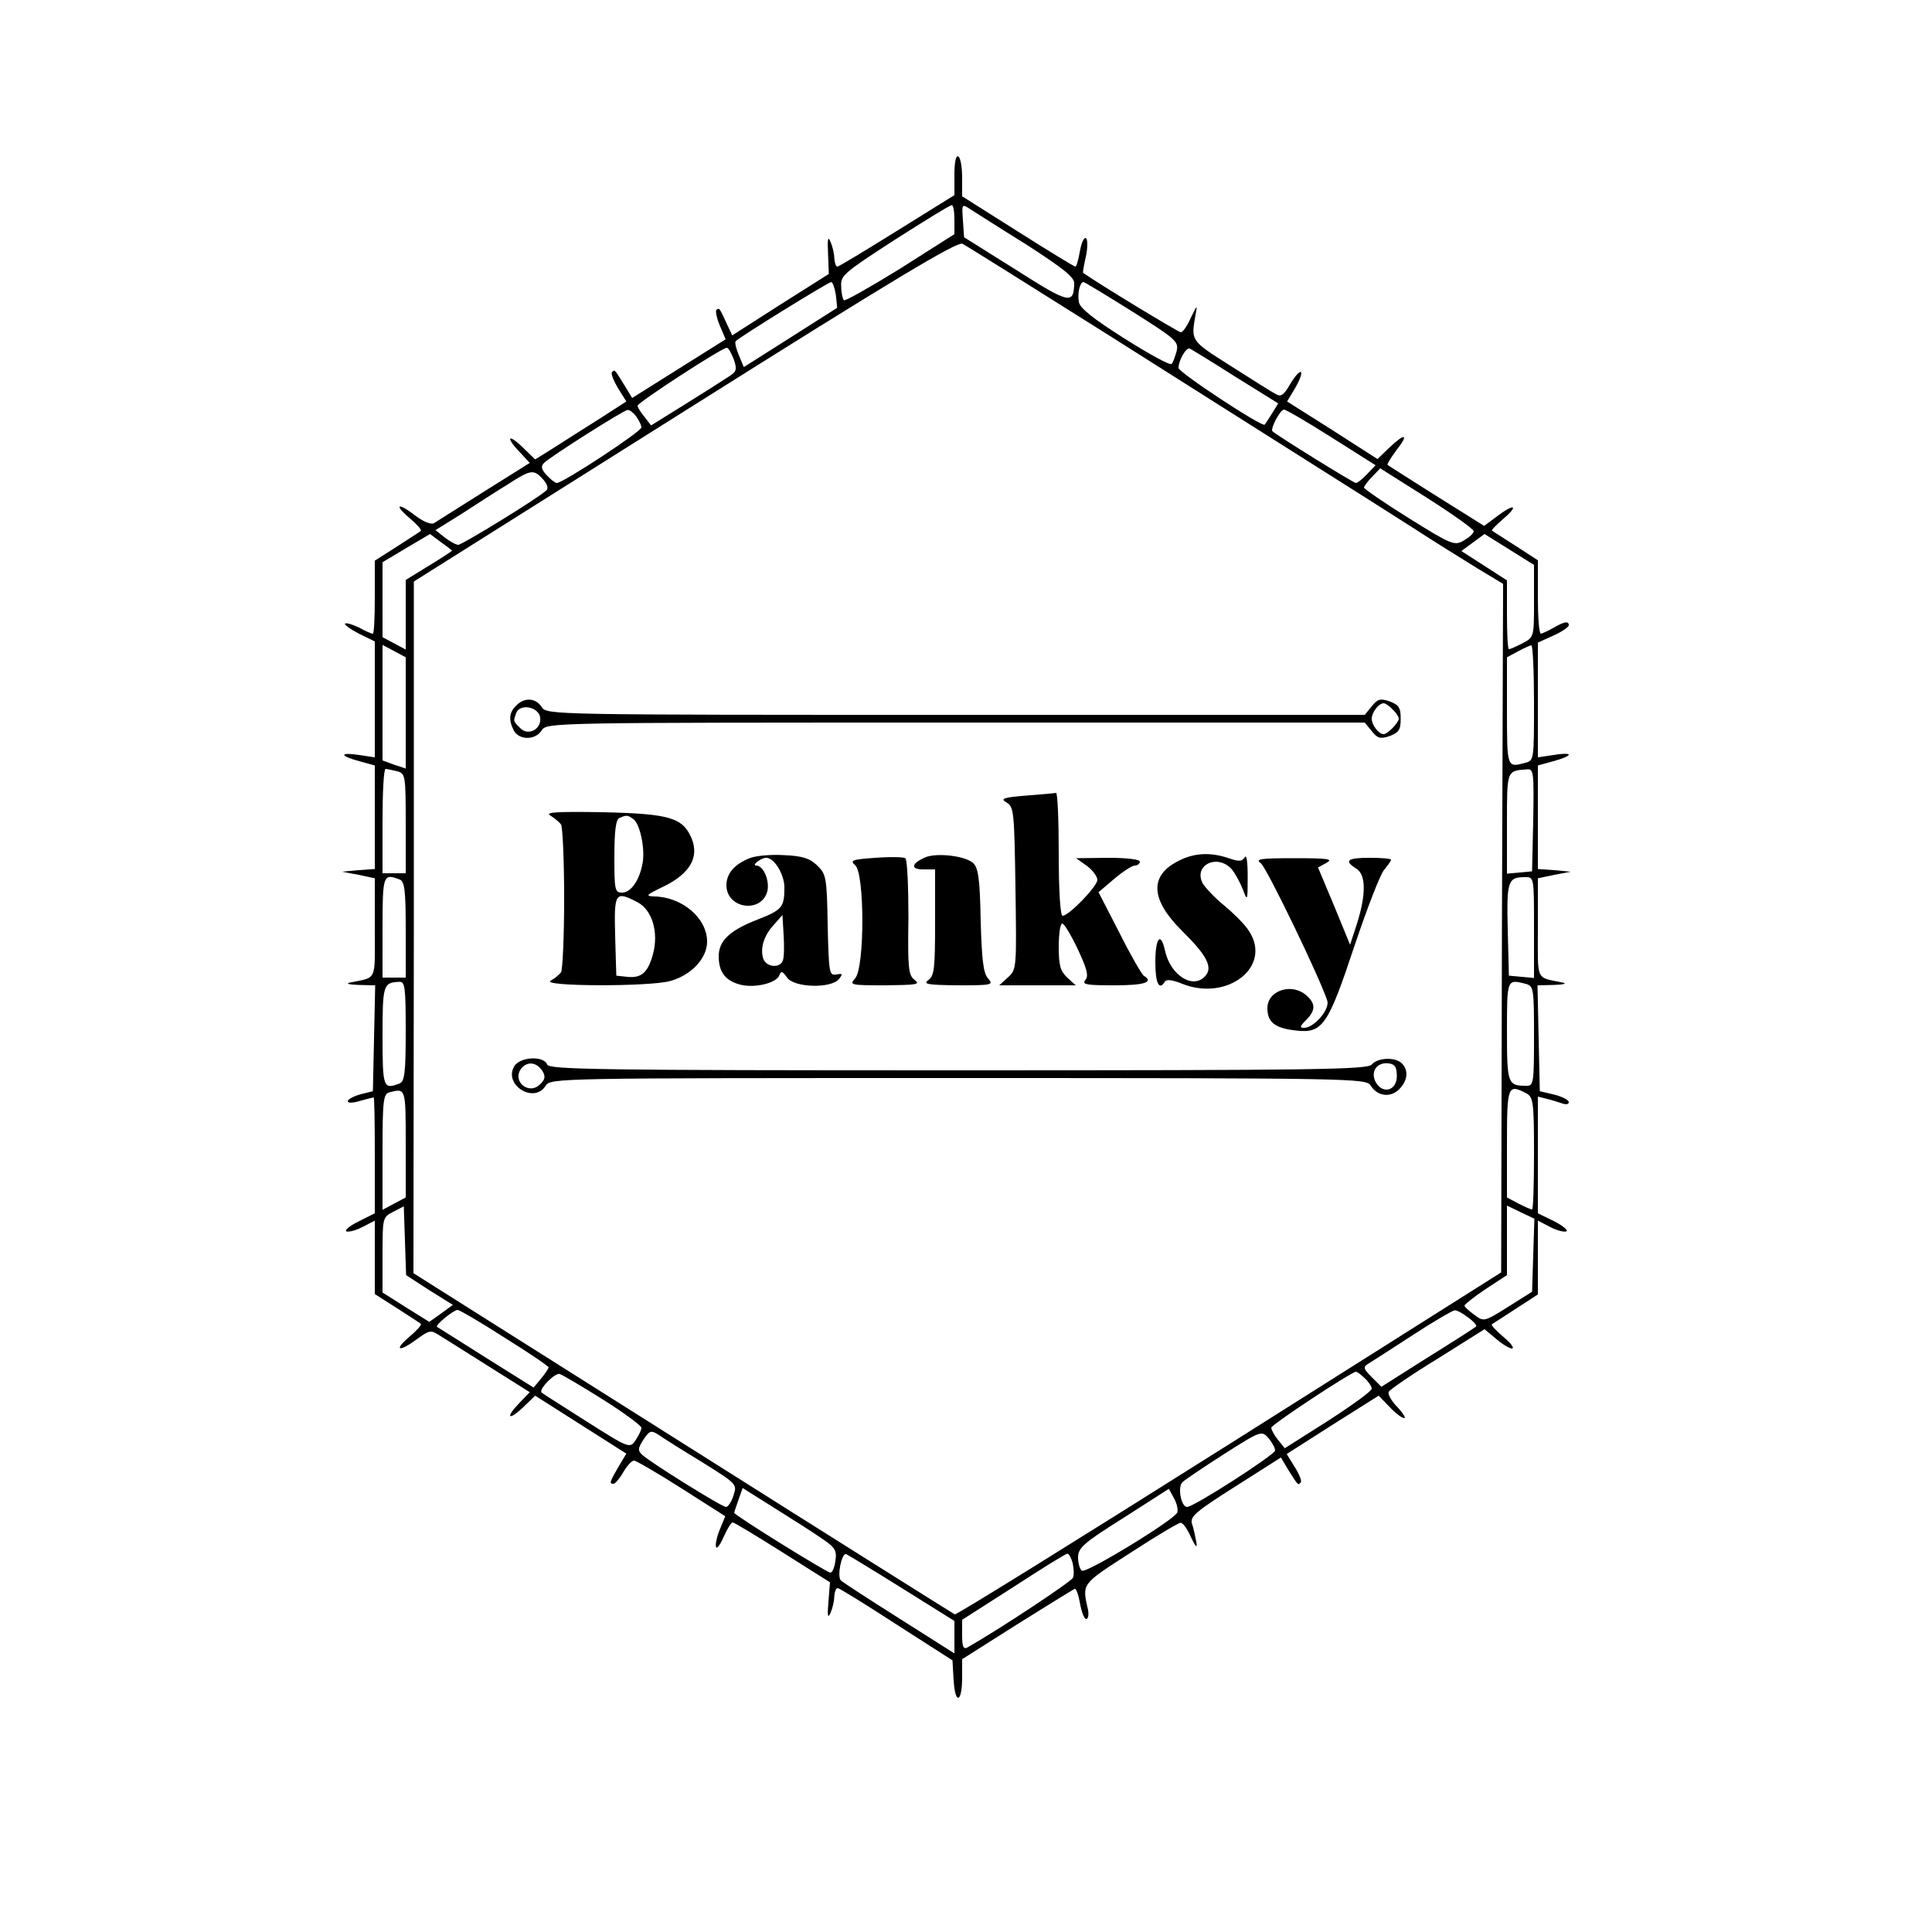 <?xml version="1.0" standalone="no"?>
<!DOCTYPE svg PUBLIC "-//W3C//DTD SVG 20010904//EN"
 "http://www.w3.org/TR/2001/REC-SVG-20010904/DTD/svg10.dtd">
<svg version="1.0" xmlns="http://www.w3.org/2000/svg"
 width="500pt" height="500pt" viewBox="0 0 500 500"
 preserveAspectRatio="xMidYMid meet">
<g transform="translate(0,500) scale(0.1,-0.1)"
fill="#000000" stroke="none">
<path d="M2470 4548 l0 -53 -148 -92 c-82 -51 -151 -93 -155 -93 -4 0 -7 10
-8 23 0 12 -5 31 -10 42 -6 15 -8 6 -6 -32 l2 -52 -125 -79 -125 -80 -15 32
c-18 40 -19 40 -26 34 -3 -3 1 -22 9 -41 l15 -35 -121 -76 -121 -76 -20 33
c-26 42 -25 41 -32 34 -4 -3 4 -22 15 -41 l22 -35 -73 -47 c-40 -25 -93 -59
-118 -75 l-45 -28 -32 31 c-39 38 -45 26 -7 -13 l25 -27 -118 -74 c-65 -41
-124 -78 -130 -82 -8 -4 -27 4 -46 18 -46 36 -60 32 -18 -4 19 -16 33 -31 30
-34 -2 -2 -30 -20 -61 -40 l-58 -37 0 -94 c0 -52 -2 -95 -5 -95 -4 0 -20 7
-36 16 -17 8 -33 13 -36 10 -3 -2 13 -14 36 -26 l41 -20 0 -150 0 -150 -40 6
c-52 8 -52 -2 0 -16 l40 -11 0 -134 0 -134 -43 -3 -42 -4 43 -8 42 -9 0 -128
c0 -142 7 -127 -65 -142 -11 -3 -1 -5 23 -6 l43 -1 -3 -137 -3 -137 -32 -8
c-18 -5 -33 -13 -33 -18 0 -5 13 -5 32 1 18 5 34 9 35 9 2 0 3 -67 3 -150 l0
-150 -42 -21 c-24 -12 -38 -24 -31 -26 6 -2 25 3 42 12 l31 16 0 -95 0 -95 58
-37 c31 -20 59 -38 61 -40 3 -3 -11 -18 -30 -34 -42 -36 -26 -40 21 -5 30 22
36 23 54 11 12 -7 70 -44 129 -81 l108 -68 -26 -27 c-37 -38 -31 -49 8 -13
l32 31 118 -75 118 -75 -21 -35 c-22 -38 -24 -43 -12 -43 4 0 16 14 25 30 10
17 22 30 28 30 5 0 60 -32 123 -72 l113 -72 -14 -34 c-8 -19 -12 -39 -10 -45
2 -7 11 5 20 26 9 20 19 37 23 37 4 0 62 -35 130 -78 l122 -77 -4 -50 c-3 -36
-2 -45 5 -30 5 11 10 30 10 43 1 12 4 22 9 22 4 0 72 -42 152 -94 l145 -93 3
-52 c4 -64 22 -58 22 8 l0 47 142 90 c78 49 145 90 149 92 4 2 10 -15 14 -37
4 -23 11 -41 16 -41 5 0 7 10 5 23 -16 70 -18 66 109 148 66 43 125 78 130 78
6 1 18 -16 27 -37 13 -27 17 -30 14 -12 -3 14 -7 35 -11 46 -6 19 8 31 112 97
l118 75 19 -32 c26 -41 25 -40 32 -33 4 3 -3 21 -15 40 l-21 34 119 76 119 75
28 -29 c15 -16 32 -29 38 -29 5 0 -3 13 -18 29 -16 16 -25 34 -22 39 3 6 60
45 127 86 l121 76 30 -25 c16 -14 35 -25 41 -25 7 1 -3 14 -22 30 -19 16 -33
31 -30 33 2 1 30 19 62 40 l57 37 0 95 0 96 31 -16 c17 -9 36 -14 42 -12 7 2
-7 14 -30 26 l-43 21 0 151 0 151 24 -6 c13 -3 31 -9 40 -12 9 -3 16 -2 16 4
0 5 -17 14 -37 19 l-38 9 -3 137 -3 137 43 1 c24 1 34 3 23 6 -72 15 -65 0
-65 142 l0 128 43 9 42 8 -42 4 -43 3 0 134 0 134 40 11 c22 6 40 13 40 17 0
3 -18 3 -40 -1 l-40 -6 0 148 0 149 40 18 c22 10 40 22 40 27 0 11 -11 10 -40
-7 -14 -8 -28 -14 -32 -15 -5 0 -8 43 -8 95 l0 95 -57 37 c-32 21 -60 38 -62
40 -2 1 11 14 28 29 42 35 32 43 -13 9 l-35 -26 -123 77 c-68 43 -125 79 -127
81 -2 1 8 18 23 38 33 42 23 46 -19 6 l-30 -29 -117 75 -117 74 21 35 c11 19
18 37 15 41 -4 3 -16 -11 -28 -31 -16 -28 -24 -34 -37 -26 -10 5 -62 38 -117
73 -104 66 -103 64 -91 132 5 28 5 27 -12 -7 -9 -21 -21 -38 -26 -38 -6 0
-217 128 -253 154 -1 1 2 19 7 41 5 22 5 44 1 48 -5 5 -12 -10 -16 -32 -4 -23
-9 -41 -12 -41 -3 0 -70 41 -149 91 l-144 91 0 48 c0 27 -4 52 -10 55 -6 4
-10 -14 -10 -47z m0 -116 l0 -38 -140 -89 c-78 -48 -143 -85 -146 -82 -3 3 -7
19 -7 36 -2 28 7 35 138 120 77 49 143 90 148 90 4 1 7 -16 7 -37z m188 -66
c94 -61 122 -83 122 -99 -1 -56 -13 -53 -151 35 l-134 84 -3 44 c-3 43 -3 43
20 28 13 -8 78 -50 146 -92z m209 -232 c197 -125 435 -275 528 -334 94 -59
213 -135 265 -168 52 -34 125 -79 162 -102 l68 -41 -3 -891 -2 -891 -703 -444
c-387 -244 -707 -443 -711 -441 -4 2 -321 201 -704 443 l-697 440 1 895 0 895
702 442 c546 344 705 439 718 432 10 -5 179 -111 376 -235z m-704 104 c2 -18
4 -34 3 -35 0 0 -55 -35 -121 -77 l-120 -76 -13 31 c-7 17 -11 33 -8 36 10 11
240 153 247 153 4 0 9 -15 12 -32z m767 -44 c114 -72 121 -78 115 -103 -4 -14
-9 -29 -13 -33 -4 -4 -59 26 -122 66 -82 52 -116 79 -118 95 -4 23 3 51 12 51
3 0 59 -34 126 -76z m-1031 -124 c9 -26 7 -32 -12 -44 -12 -8 -62 -40 -112
-71 l-90 -56 -17 22 c-10 12 -18 25 -18 29 0 8 218 150 231 150 4 0 12 -14 18
-30z m1298 -45 l111 -69 -16 -26 c-9 -14 -17 -27 -19 -29 -5 -8 -223 135 -223
147 0 19 20 54 29 50 4 -2 57 -34 118 -73z m-1551 -102 c7 -10 14 -23 14 -29
0 -11 -203 -144 -219 -144 -4 0 -16 9 -26 20 -14 15 -16 23 -7 32 16 16 205
136 216 137 5 1 15 -7 22 -16z m1800 -55 l114 -72 -22 -23 c-12 -13 -25 -23
-29 -23 -6 0 -206 124 -216 134 -6 6 20 56 30 56 5 0 60 -32 123 -72z m368
-243 c-1 -6 -12 -16 -26 -24 -24 -14 -31 -11 -142 58 -64 40 -116 76 -116 79
0 3 9 16 21 28 l21 22 122 -77 c66 -42 121 -81 120 -86z m-2409 135 c11 -12
15 -24 9 -29 -19 -19 -218 -141 -228 -141 -6 0 -22 9 -35 19 l-24 19 69 43
c37 24 91 59 119 76 59 38 66 39 90 13z m-235 -185 c0 -1 -27 -19 -60 -39
l-60 -37 0 -90 0 -90 -30 16 -30 16 0 97 0 97 62 37 61 36 28 -21 c16 -11 29
-22 29 -22z m2800 -131 c0 -93 0 -93 -30 -109 -16 -8 -31 -15 -35 -15 -3 0 -5
40 -5 89 l0 89 -59 38 -59 38 30 22 30 22 64 -40 64 -40 0 -94z m-2920 -289
l0 -144 -30 10 -30 11 0 149 0 150 30 -16 30 -16 0 -144z m2920 26 c0 -146 0
-149 -22 -155 -48 -13 -48 -14 -48 134 l0 139 28 15 c15 8 30 15 35 16 4 0 7
-67 7 -149z m-2942 -177 c21 -6 22 -10 22 -135 l0 -129 -30 0 -30 0 0 135 c0
74 3 135 8 135 4 0 17 -3 30 -6z m2940 -126 l-3 -133 -32 -3 -33 -3 0 130 c0
139 -1 136 53 140 16 1 17 -10 15 -131z m-2934 -154 c13 -5 16 -26 16 -130 l0
-124 -30 0 -30 0 0 130 c0 136 2 140 44 124z m2936 -125 l0 -130 -32 3 -33 3
-3 119 c-3 127 0 136 46 136 22 0 22 -2 22 -131z m-2920 -268 c0 -108 -3 -130
-16 -135 -42 -16 -44 -12 -44 123 0 133 2 138 43 140 15 1 17 -12 17 -128z
m2898 123 c21 -6 22 -10 22 -135 0 -121 -1 -129 -19 -129 -49 0 -51 4 -51 141
0 136 0 135 48 123z m-2898 -414 l0 -139 -30 -16 -30 -16 0 150 c0 134 2 150
18 154 42 11 42 12 42 -133z m2901 130 c17 -10 19 -23 19 -155 0 -80 -2 -145
-5 -145 -4 0 -19 7 -35 15 l-30 16 0 139 c0 150 2 156 51 130z m-2840 -509
l61 -38 -30 -22 -31 -22 -61 38 -60 38 0 97 c0 96 0 98 28 112 l27 14 3 -89 3
-89 60 -39z m2857 91 l-3 -95 -62 -39 c-62 -39 -63 -39 -87 -21 -14 10 -26 21
-26 24 0 3 25 23 55 43 l55 36 0 90 0 90 35 -17 36 -17 -3 -94z m-2662 -214
c63 -39 114 -74 114 -77 -1 -3 -9 -16 -20 -29 l-19 -23 -123 77 c-68 43 -125
79 -127 80 -5 5 42 43 53 44 5 0 60 -32 122 -72z m2494 52 c14 -10 23 -21 20
-23 -3 -3 -59 -39 -125 -80 l-120 -76 -25 25 c-21 21 -23 26 -10 34 8 5 60 38
115 74 55 36 105 65 110 65 6 0 21 -8 35 -19z m-2238 -213 c54 -34 98 -67 98
-72 0 -6 -7 -20 -15 -32 -15 -22 -16 -22 -128 49 -61 39 -114 72 -115 74 -10
7 35 53 47 48 8 -3 59 -33 113 -67z m1970 56 c10 -9 18 -21 18 -27 0 -6 -51
-43 -113 -83 l-112 -71 -17 21 c-10 12 -18 27 -18 32 0 8 205 143 219 145 3 0
13 -7 23 -17z m-1715 -217 c91 -57 91 -57 81 -87 -5 -16 -14 -29 -19 -29 -11
0 -197 116 -217 135 -12 11 -11 17 3 39 16 24 20 25 39 13 11 -8 62 -40 113
-71z m1483 30 c-1 -11 -210 -146 -228 -146 -15 0 -25 51 -12 64 6 6 55 39 108
73 96 61 97 61 115 41 9 -11 17 -25 17 -32z m-1174 -227 c36 -24 40 -32 36
-58 -2 -17 -8 -31 -13 -31 -9 0 -249 149 -249 155 0 1 5 16 11 33 l11 31 81
-51 c45 -28 100 -63 123 -79z m921 67 c-7 -19 -235 -158 -247 -151 -5 3 -10
19 -10 34 0 25 13 37 118 103 l117 75 13 -24 c8 -14 11 -30 9 -37z m-713 -196
l136 -85 0 -42 0 -42 -142 90 c-79 50 -147 94 -152 99 -10 10 2 72 14 68 4 -2
69 -41 144 -88z m442 65 c3 -14 4 -31 1 -38 -4 -10 -188 -132 -274 -181 -10
-5 -13 4 -13 32 l0 40 133 85 c72 47 135 86 139 86 4 1 10 -10 14 -24z"/>
<path d="M1336 3174 c-19 -18 -20 -38 -6 -65 14 -25 56 -25 72 1 13 20 24 20
1071 20 l1059 0 18 -22 c15 -19 22 -21 46 -13 24 9 29 16 29 45 0 29 -5 36
-29 45 -24 8 -31 6 -46 -13 l-18 -22 -1059 0 c-1047 0 -1058 0 -1071 20 -15
24 -45 26 -66 4z m2268 -10 c9 -8 16 -19 16 -24 0 -10 -29 -40 -39 -40 -13 0
-31 24 -31 40 0 16 18 40 31 40 4 0 15 -7 23 -16z m-2206 -21 c4 -30 -31 -49
-52 -27 -18 18 -18 17 -10 39 10 25 58 16 62 -12z"/>
<path d="M2655 2941 c-60 -5 -67 -8 -50 -18 19 -11 20 -24 23 -221 3 -207 3
-211 -19 -231 l-23 -21 99 0 99 0 -22 20 c-18 17 -22 32 -22 80 0 33 4 60 9
60 5 0 23 -30 40 -66 24 -51 29 -70 20 -80 -10 -12 3 -14 75 -14 78 0 103 8
76 25 -5 3 -34 53 -63 111 l-54 105 40 34 c22 19 47 35 54 35 7 0 13 5 13 10
0 6 -34 10 -82 10 l-83 -1 28 -20 c15 -11 27 -28 27 -36 0 -17 -74 -93 -90
-93 -6 0 -10 65 -10 160 0 88 -3 159 -7 158 -5 -1 -39 -4 -78 -7z"/>
<path d="M1425 2889 c11 -7 23 -17 27 -23 4 -6 8 -92 8 -191 0 -99 -4 -185 -8
-191 -4 -6 -16 -16 -27 -22 -27 -15 254 -16 309 -1 55 15 96 59 96 102 0 61
-65 116 -137 117 -24 1 -21 4 25 26 67 33 92 75 72 124 -23 54 -56 64 -230 68
-123 2 -151 0 -135 -9z m213 -8 c18 -11 32 -77 25 -115 -8 -44 -30 -76 -53
-76 -19 0 -20 7 -20 94 0 66 4 96 13 99 18 8 21 8 35 -2z m12 -216 c38 -20 55
-78 40 -134 -13 -48 -30 -63 -67 -59 l-28 3 -3 103 c-3 113 0 117 58 87z"/>
<path d="M1940 2779 c-40 -16 -60 -40 -60 -70 0 -61 91 -74 106 -15 6 27 -10
66 -29 66 -13 0 12 20 26 20 21 0 47 -43 47 -77 0 -51 -6 -58 -70 -83 -72 -28
-100 -55 -100 -95 0 -40 17 -63 55 -73 36 -10 94 3 102 24 4 12 8 11 20 -6 18
-26 113 -29 134 -4 11 14 10 15 -7 12 -18 -3 -19 4 -22 128 -2 125 -4 132 -28
155 -19 18 -38 24 -87 26 -34 2 -73 -2 -87 -8z m86 -265 c-8 -21 -44 -17 -51
6 -8 26 2 60 29 88 l21 24 3 -52 c2 -29 1 -59 -2 -66z"/>
<path d="M2266 2780 c-61 -4 -67 -7 -53 -19 25 -20 25 -266 0 -293 -15 -17
-13 -18 78 -18 81 1 92 2 76 14 -16 12 -18 30 -16 161 0 81 -3 150 -8 154 -4
3 -39 4 -77 1z"/>
<path d="M2394 2781 c-36 -16 -38 -31 -5 -31 l31 0 0 -136 c0 -119 -2 -139
-17 -150 -15 -11 -4 -13 76 -14 89 0 93 1 78 18 -12 13 -16 46 -19 149 -2 107
-6 136 -19 149 -20 19 -95 28 -125 15z"/>
<path d="M3050 2772 c-76 -38 -73 -100 10 -182 63 -62 79 -93 60 -115 -31 -37
-91 0 -105 65 -11 50 -25 33 -25 -30 0 -55 10 -75 25 -50 4 6 19 4 42 -5 118
-49 237 43 175 136 -9 15 -37 43 -62 64 -25 20 -50 47 -57 58 -26 48 38 79 75
37 9 -11 22 -35 29 -53 11 -30 12 -29 12 33 0 41 -3 60 -8 51 -7 -11 -15 -11
-41 -2 -47 16 -90 14 -130 -7z"/>
<path d="M3263 2766 c15 -11 154 -299 172 -356 7 -22 -34 -70 -60 -70 -12 0
-11 4 5 20 25 25 25 42 2 63 -38 35 -102 14 -102 -32 0 -37 20 -52 74 -58 69
-8 83 13 152 221 33 98 67 186 77 196 9 11 17 22 17 25 0 3 -25 5 -55 5 -58 0
-68 -7 -35 -28 25 -15 26 -65 2 -142 l-18 -55 -41 100 -42 100 22 12 c18 10 5
12 -83 12 -90 0 -102 -2 -87 -13z"/>
<path d="M1330 2239 c-26 -48 53 -96 82 -49 13 20 24 20 1068 20 1019 0 1056
-1 1067 -19 17 -28 51 -33 74 -10 22 22 25 49 7 67 -17 17 -63 15 -78 -3 -11
-13 -142 -15 -1070 -15 -931 0 -1059 2 -1064 15 -9 24 -73 20 -86 -6z m74 -11
c8 -14 7 -21 -6 -34 -30 -30 -75 9 -48 42 16 18 39 15 54 -8z m2211 -13 c0
-38 -37 -48 -55 -15 -14 27 4 52 34 48 16 -2 21 -10 21 -33z"/>
</g>
</svg>
